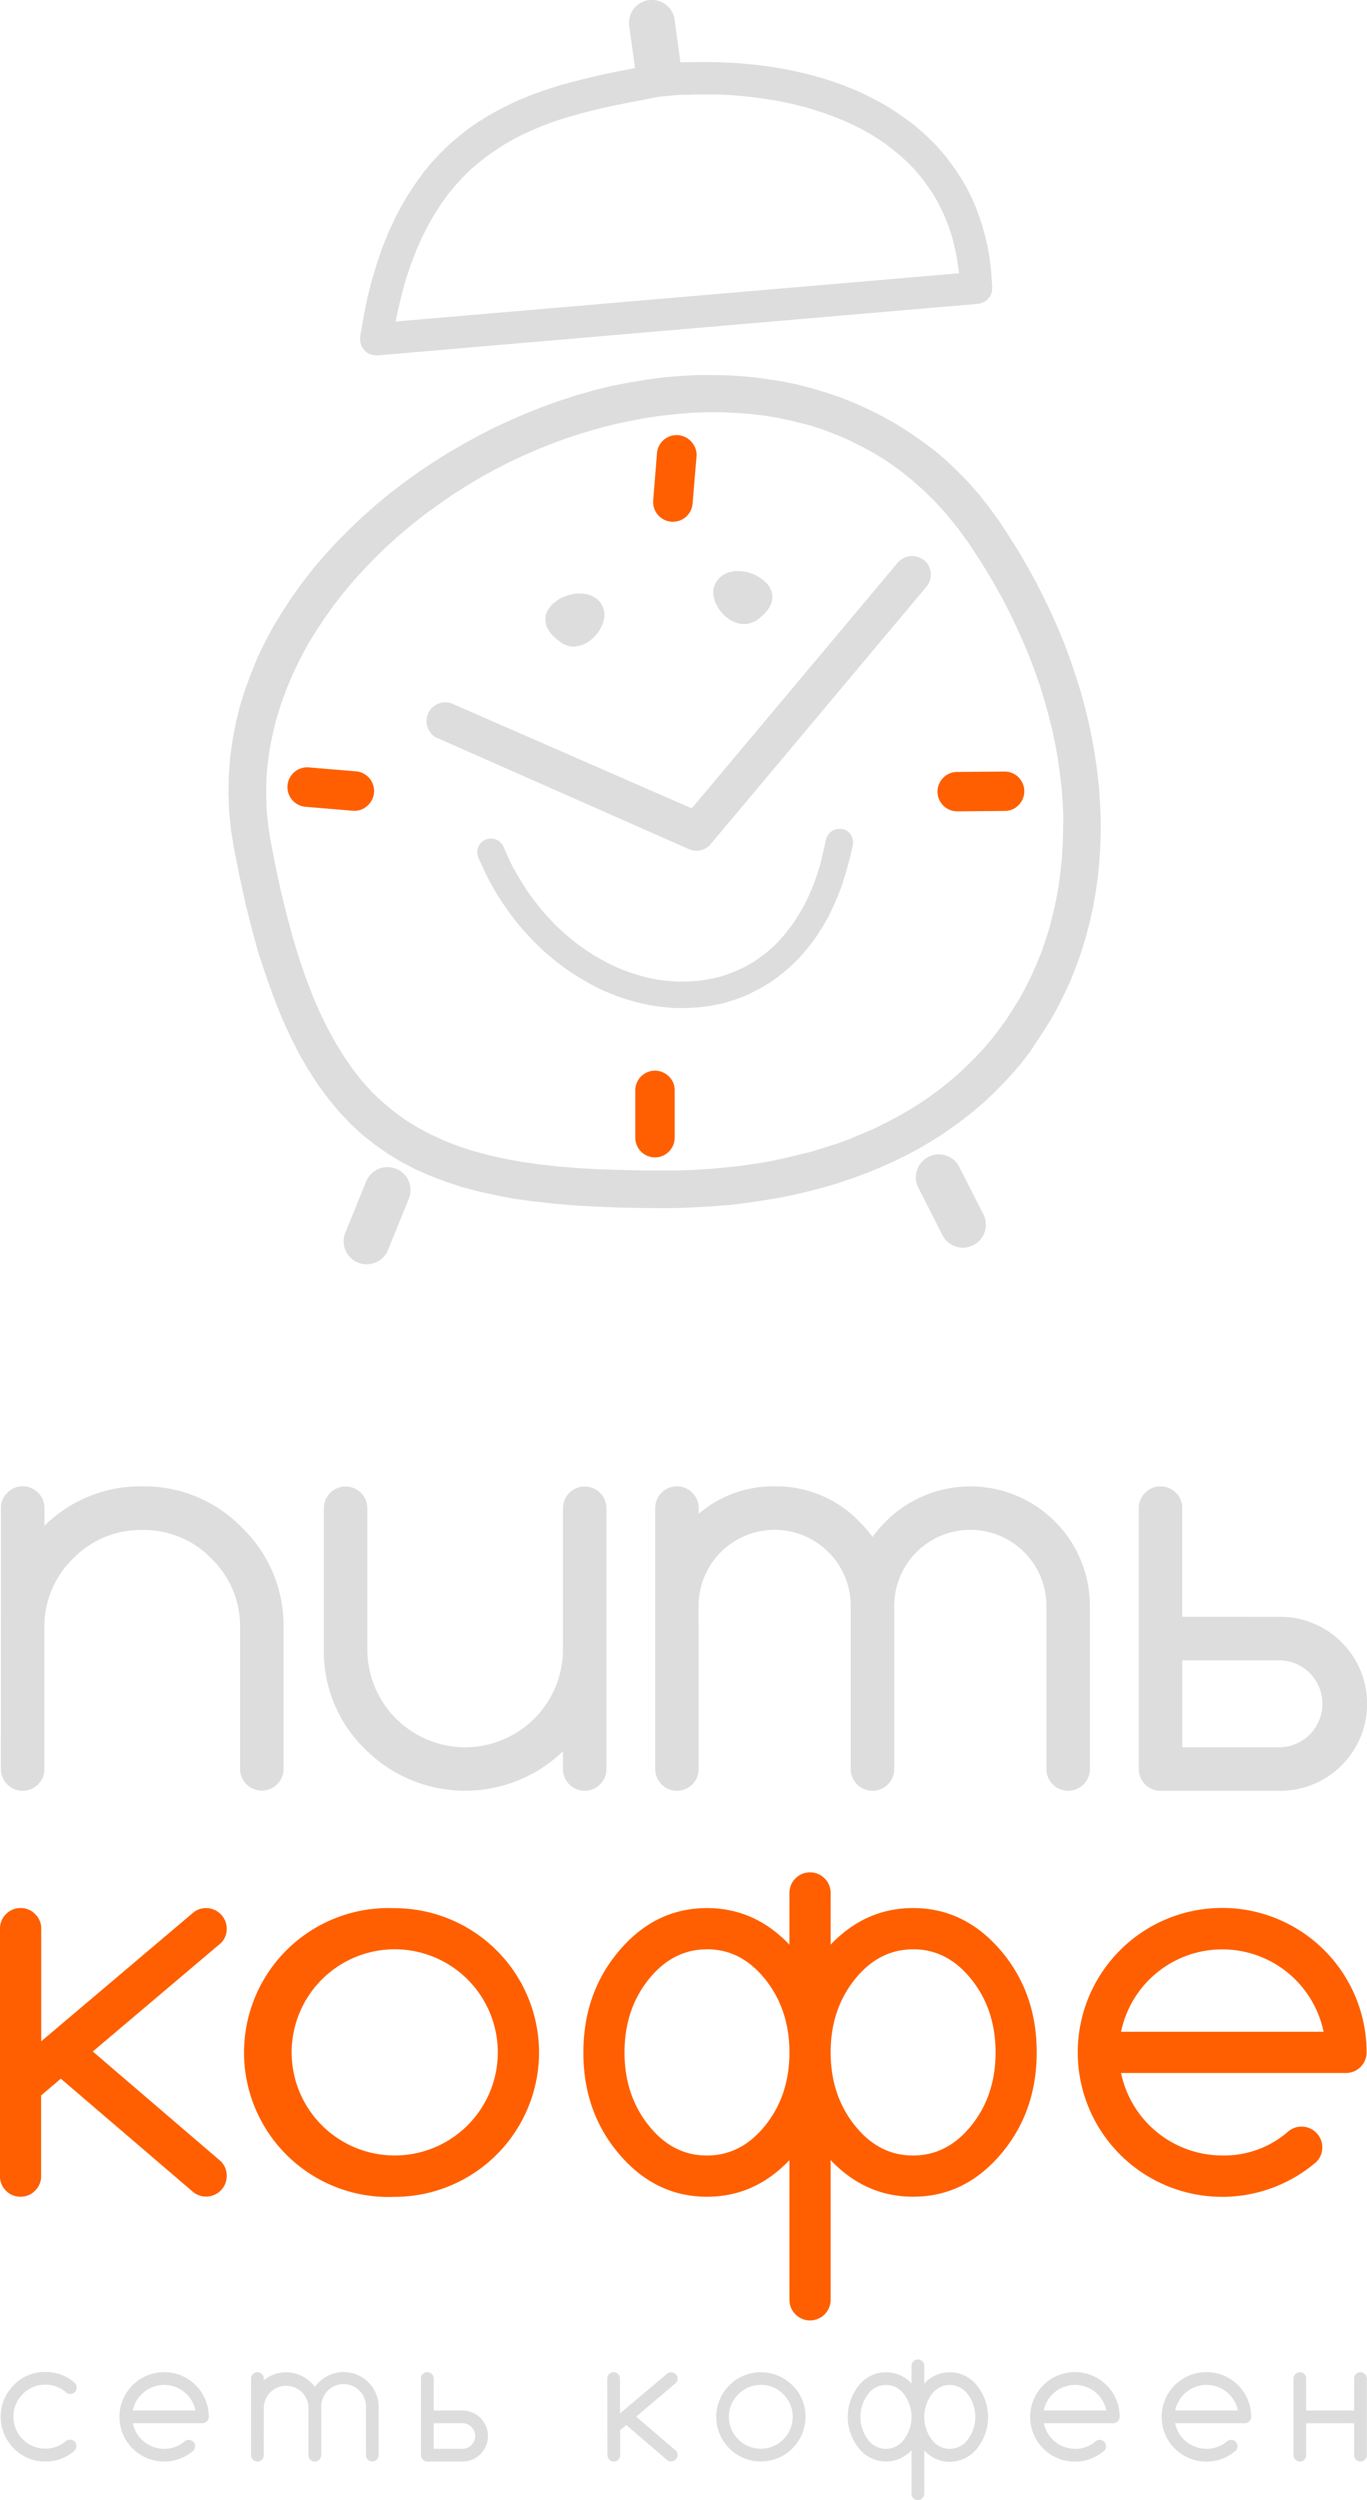 <svg xmlns="http://www.w3.org/2000/svg" viewBox="0 0 416.46 761.42"><defs><style>.cls-1{fill:#ff5f00;}.cls-2{fill:#ddd;}</style></defs><title>pit kofe vertical</title><g id="Layer_2" data-name="Layer 2"><g id="Layer_1-2" data-name="Layer 1"><path class="cls-1" d="M0,587.44A6,6,0,0,1,1.84,583a6,6,0,0,1,4.44-1.84A6,6,0,0,1,10.71,583a6,6,0,0,1,1.85,4.44v34.3l46.08-39a6,6,0,0,1,4.16-1.57,6.3,6.3,0,0,1,6.28,6.28,6,6,0,0,1-1.81,4.4l-39,33,39,33.44a6.25,6.25,0,0,1,1.81,4.47,6.29,6.29,0,0,1-10.36,4.79L18.53,633.13l-6,5.1V662.8a6,6,0,0,1-1.85,4.44,6,6,0,0,1-4.43,1.84,6,6,0,0,1-4.44-1.84A6,6,0,0,1,0,662.8Z"/><path class="cls-1" d="M164.22,625.12a44,44,0,0,1-44,44,44,44,0,1,1,0-87.92,44,44,0,0,1,44,44Zm-44-31.4a31.4,31.4,0,1,0,22.22,53.62,31.4,31.4,0,0,0-22.22-53.62Z"/><path class="cls-1" d="M240.5,576.56a6.28,6.28,0,0,1,12.56,0v15.75q10.6-11.15,25.12-11.15,15.62,0,26.65,12.87t11,31.09q0,18.21-11,31.09t-26.65,12.87q-14.52,0-25.12-11.15v42.55a6.28,6.28,0,0,1-12.56,0V657.94q-10.6,11.15-25.12,11.15-15.62,0-26.65-12.87t-11-31.09q0-18.21,11-31.09t26.65-12.87q14.52,0,25.12,11.15Zm-25.12,17.17q-10.44,0-17.78,9.18t-7.34,22.22q0,13,7.34,22.22t17.78,9.18q10.44,0,17.78-9.18t7.34-22.22q0-13-7.34-22.22T215.38,593.72Zm62.8,0q-10.44,0-17.78,9.18t-7.34,22.22q0,13,7.34,22.22t17.78,9.18q10.44,0,17.78-9.18t7.34-22.22q0-13-7.34-22.22T278.18,593.72Z"/><path class="cls-1" d="M396.56,647.73a6.3,6.3,0,0,1,6.28,6.28,6.25,6.25,0,0,1-1.81,4.47,44,44,0,1,1,15.31-33.36,6.3,6.3,0,0,1-6.28,6.28H341.53a31.55,31.55,0,0,0,30.85,25.12,29.64,29.64,0,0,0,20.25-7.46A6.25,6.25,0,0,1,396.56,647.73Zm6.67-28.89a31.51,31.51,0,0,0-61.7,0Z"/><path class="cls-1" d="M203.77,327.85a6,6,0,0,0-10.23,4.23v14.44a6,6,0,0,0,12,0V332.09A5.77,5.77,0,0,0,203.77,327.85Z"/><path class="cls-1" d="M310.32,245.22A6,6,0,0,0,306,235l-14.44.12a6,6,0,0,0,.1,12L306.1,247A5.77,5.77,0,0,0,310.32,245.22Z"/><path class="cls-1" d="M210.7,134.64A6,6,0,0,0,200.15,138L199,152.4a6,6,0,0,0,12,1l1.2-14.39A5.77,5.77,0,0,0,210.7,134.64Z"/><path class="cls-1" d="M111.85,245.49a6,6,0,0,0-3.37-10.55l-14.39-1.2a6,6,0,0,0-1,12l14.39,1.2A5.77,5.77,0,0,0,111.85,245.49Z"/><path class="cls-2" d="M.29,459.34a6.38,6.38,0,0,1,1.95-4.68,6.38,6.38,0,0,1,4.68-1.95,6.38,6.38,0,0,1,4.68,1.95,6.38,6.38,0,0,1,1.95,4.68v5.38a41.36,41.36,0,0,1,29.8-12,41.47,41.47,0,0,1,30.42,12.62,41.47,41.47,0,0,1,12.62,30.42v43a6.62,6.62,0,0,1-13.25,0v-43A28.71,28.71,0,0,0,64.4,474.7,28.71,28.71,0,0,0,43.33,466a28.71,28.71,0,0,0-21.07,8.73,28.71,28.71,0,0,0-8.73,21.07v43a6.38,6.38,0,0,1-1.95,4.68,6.38,6.38,0,0,1-4.68,1.95,6.38,6.38,0,0,1-4.68-1.95,6.38,6.38,0,0,1-1.95-4.68Z"/><path class="cls-2" d="M184.75,538.81a6.62,6.62,0,0,1-13.25,0v-5.38a43,43,0,0,1-60.22-.62,41.46,41.46,0,0,1-12.62-30.42v-43a6.62,6.62,0,0,1,13.25,0v43a29.82,29.82,0,0,0,29.8,29.8,29.82,29.82,0,0,0,29.8-29.8v-43a6.62,6.62,0,0,1,13.25,0Z"/><path class="cls-2" d="M212.86,538.81a6.62,6.62,0,0,1-13.25,0V459.34a6.62,6.62,0,0,1,13.25,0v1.74A34.69,34.69,0,0,1,236,452.72a35.09,35.09,0,0,1,25.75,10.68,40.74,40.74,0,0,1,4.06,4.72,40.74,40.74,0,0,1,4.06-4.72,36.42,36.42,0,0,1,62.17,25.75v49.67a6.62,6.62,0,0,1-13.25,0V489.14a23.18,23.18,0,1,0-46.36,0v49.67a6.62,6.62,0,0,1-13.25,0V489.14a23.18,23.18,0,1,0-46.36,0Z"/><path class="cls-2" d="M360.17,459.34v33.11H390a26.49,26.49,0,1,1,0,53H353.55a6.64,6.64,0,0,1-6.62-6.62V459.18a6.52,6.52,0,0,1,2-4.55,6.31,6.31,0,0,1,4.64-1.9,6.64,6.64,0,0,1,6.62,6.62ZM390,532.19a13.25,13.25,0,0,0,0-26.49h-29.8v26.49Z"/><path class="cls-2" d="M21.36,743.08a1.84,1.84,0,0,1,1.37.58A1.86,1.86,0,0,1,23.3,745a2.06,2.06,0,0,1-.6,1.44,13.1,13.1,0,0,1-8.88,3.28,13.1,13.1,0,0,1-9.62-4,13.61,13.61,0,0,1,0-19.27,13.1,13.1,0,0,1,9.62-4,13.09,13.09,0,0,1,8.88,3.28,1.92,1.92,0,0,1,.67,1.5,1.83,1.83,0,0,1-.56,1.37,2,2,0,0,1-2.61.14,9.35,9.35,0,0,0-6.38-2.41,9.43,9.43,0,0,0-6.88,2.85,9.74,9.74,0,0,0,0,13.77,9.43,9.43,0,0,0,6.88,2.85,9.3,9.3,0,0,0,6.35-2.38A1.92,1.92,0,0,1,21.36,743.08Z"/><path class="cls-2" d="M57.49,743.14a1.91,1.91,0,0,1,1.38.56,1.89,1.89,0,0,1,.57,1.38,1.94,1.94,0,0,1-.56,1.38,13.63,13.63,0,0,1-18.5-.7A13.61,13.61,0,0,1,50,722.52a13.59,13.59,0,0,1,13.61,13.61,2,2,0,0,1-1.94,1.94H40.46A9.76,9.76,0,0,0,50,745.86a9.23,9.23,0,0,0,6.28-2.31A1.91,1.91,0,0,1,57.49,743.14Zm2.07-8.95a9.75,9.75,0,0,0-16.43-4.94,9.37,9.37,0,0,0-2.67,4.94Z"/><path class="cls-2" d="M80.36,747.81a1.94,1.94,0,0,1-1.94,1.94,2,2,0,0,1-1.94-1.94V724.46a2,2,0,0,1,1.94-1.94,1.94,1.94,0,0,1,1.94,1.94V725a10.7,10.7,0,0,1,14.38.68A12.48,12.48,0,0,1,95.93,727a12.48,12.48,0,0,1,1.19-1.38,10.69,10.69,0,0,1,18.25,7.57v14.59a2,2,0,0,1-1.94,1.94,1.84,1.84,0,0,1-1.37-.57,1.86,1.86,0,0,1-.57-1.37V733.22a6.81,6.81,0,1,0-13.61,0v14.59a2,2,0,0,1-1.94,1.94,1.89,1.89,0,0,1-1.38-.57,1.86,1.86,0,0,1-.58-1.37V733.22a6.81,6.81,0,0,0-13.61,0Z"/><path class="cls-2" d="M132.12,724.46v9.73h8.76a7.78,7.78,0,1,1,0,15.56h-10.7a2,2,0,0,1-1.94-1.94V724.42a1.92,1.92,0,0,1,.59-1.34,1.85,1.85,0,0,1,1.35-.56,1.94,1.94,0,0,1,1.94,1.94Zm8.76,21.4a3.75,3.75,0,0,0,2.75-1.15,3.88,3.88,0,0,0,0-5.49,3.75,3.75,0,0,0-2.75-1.15h-8.76v7.79Z"/><path class="cls-2" d="M185,724.46a2,2,0,0,1,1.94-1.94,1.94,1.94,0,0,1,1.94,1.94v10.63L203.21,723a2,2,0,0,1,3.24,1.45,1.9,1.9,0,0,1-.56,1.37l-12.08,10.24,12.08,10.36a1.93,1.93,0,0,1,.56,1.38,2,2,0,0,1-3.22,1.48l-12.45-10.67-1.85,1.59v7.61a1.94,1.94,0,0,1-1.94,1.94,2,2,0,0,1-1.94-1.94Z"/><path class="cls-2" d="M245.39,736.13a13.59,13.59,0,1,1-4-9.63A13.15,13.15,0,0,1,245.39,736.13Zm-13.61-9.73a9.72,9.72,0,1,0,6.88,2.85A9.43,9.43,0,0,0,231.78,726.4Z"/><path class="cls-2" d="M277.7,720.59a1.94,1.94,0,0,1,1.94-1.94,2,2,0,0,1,1.94,1.94V726a10.37,10.37,0,0,1,7.77-3.45,10.53,10.53,0,0,1,8.26,4,15.32,15.32,0,0,1,0,19.27,10.53,10.53,0,0,1-8.26,4,10.37,10.37,0,0,1-7.77-3.45v13.18a2,2,0,0,1-1.94,1.94,1.94,1.94,0,0,1-1.94-1.94V746.3a10.53,10.53,0,0,1-16-.53,15.27,15.27,0,0,1,0-19.27,10.53,10.53,0,0,1,16-.53Zm-7.79,5.82a6.83,6.83,0,0,0-5.5,2.85,11.51,11.51,0,0,0,0,13.77,6.74,6.74,0,0,0,11,0,11.51,11.51,0,0,0,0-13.77A6.83,6.83,0,0,0,269.91,726.4Zm19.44,0a6.86,6.86,0,0,0-5.5,2.85,11.56,11.56,0,0,0,0,13.77,6.75,6.75,0,0,0,11,0,11.56,11.56,0,0,0,0-13.77A6.87,6.87,0,0,0,289.35,726.4Z"/><path class="cls-2" d="M335,743.14a1.91,1.91,0,0,1,1.38.56,1.89,1.89,0,0,1,.57,1.38,1.93,1.93,0,0,1-.56,1.38,13.64,13.64,0,1,1,4.73-10.33,2,2,0,0,1-1.94,1.94H318a9.76,9.76,0,0,0,9.55,7.79,9.23,9.23,0,0,0,6.28-2.31A1.91,1.91,0,0,1,335,743.14Zm2.07-8.95a9.75,9.75,0,0,0-19.1,0Z"/><path class="cls-2" d="M375.06,743.14a1.91,1.91,0,0,1,1.38.56,1.89,1.89,0,0,1,.57,1.38,1.93,1.93,0,0,1-.56,1.38,13.64,13.64,0,1,1,4.73-10.33,2,2,0,0,1-1.94,1.94H358a9.76,9.76,0,0,0,9.55,7.79,9.23,9.23,0,0,0,6.28-2.31A1.91,1.91,0,0,1,375.06,743.14Zm2.07-8.95a9.75,9.75,0,0,0-19.1,0Z"/><path class="cls-2" d="M397.93,738.08v9.73a1.94,1.94,0,0,1-1.94,1.94,2,2,0,0,1-1.94-1.94V724.46a2,2,0,0,1,1.94-1.94,1.94,1.94,0,0,1,1.94,1.94v9.73h14.6v-9.73a1.85,1.85,0,0,1,.56-1.37,1.89,1.89,0,0,1,1.38-.57,2,2,0,0,1,1.94,1.94v23.34a2,2,0,0,1-1.94,1.94,1.89,1.89,0,0,1-1.38-.57,1.85,1.85,0,0,1-.56-1.37v-9.73Z"/><polygon class="cls-2" points="217.38 181.55 217.54 182.18 217.69 182.81 217.89 183.43 218.23 184.07 218.54 184.66 218.84 185.27 219.26 185.84 219.69 186.37 220.15 186.89 220.62 187.4 221.14 187.88 221.71 188.29 222.25 188.72 222.88 189.04 223.44 189.35 224.08 189.61 224.77 189.82 225.38 189.98 226.07 190.08 226.69 190.08 227.37 190.08 228.06 189.93 228.72 189.78 229.35 189.5 230.06 189.2 230.72 188.77 231.93 187.83 232.93 186.89 233.75 185.95 234.38 185.01 234.85 184.07 235.17 183.18 235.28 182.28 235.28 181.4 235.17 180.56 234.91 179.78 234.55 178.99 234.08 178.25 233.5 177.57 232.82 176.95 232.08 176.32 231.31 175.8 230.45 175.33 229.58 174.9 228.64 174.54 227.69 174.27 226.69 174.07 225.75 173.97 224.77 173.92 223.82 173.97 222.88 174.12 221.92 174.33 221.1 174.7 220.31 175.11 219.53 175.69 218.9 176.32 218.27 177.1 217.8 177.98 217.59 178.52 217.44 179.1 217.32 179.72 217.28 180.29 217.32 180.93 217.38 181.55"/><polygon class="cls-2" points="166.56 190.92 167.05 191.81 167.66 192.75 168.5 193.69 169.49 194.64 170.75 195.57 171.37 195.98 172.06 196.36 172.69 196.56 173.36 196.78 174.05 196.89 174.73 196.94 175.41 196.89 176.03 196.78 176.72 196.62 177.35 196.41 177.97 196.2 178.54 195.89 179.17 195.53 179.76 195.1 180.29 194.69 180.81 194.22 181.27 193.75 181.75 193.17 182.16 192.64 182.57 192.06 182.9 191.49 183.2 190.86 183.52 190.24 183.73 189.61 183.89 188.98 184.05 188.35 184.1 187.79 184.15 187.15 184.1 186.53 183.99 185.95 183.84 185.37 183.63 184.8 183.16 183.9 182.57 183.12 181.9 182.5 181.17 181.98 180.32 181.5 179.5 181.19 178.6 180.93 177.66 180.83 176.66 180.78 175.73 180.78 174.73 180.93 173.74 181.14 172.79 181.4 171.85 181.76 170.96 182.13 170.13 182.59 169.35 183.18 168.61 183.75 167.92 184.38 167.41 185.11 166.89 185.84 166.52 186.59 166.26 187.4 166.16 188.24 166.16 189.08 166.31 189.98 166.56 190.92"/><path class="cls-2" d="M335.11,244.45l-.31-4.76-.53-4.76-.68-4.82-.84-4.81-1-4.81-1.15-4.83-1.3-4.8L327.79,206l-1.63-4.81-1.76-4.82-2-4.81-2.1-4.76L318,182l-2.4-4.75L313,172.55l-2.72-4.67-2.93-4.65-3-4.61-2.92-4-3-3.82-3.18-3.66-3.37-3.45-3.44-3.3-3.61-3.09L281,134.45l-3.88-2.71-4-2.52-4.08-2.3-4.25-2.14-4.28-1.94-4.39-1.77-4.51-1.53L247,118.18,242.4,117l-4.77-.94-4.87-.74-4.86-.58-5-.36-5.07-.15-5.08,0-5.19.27-5.18.41-5.23.69-5.28.89-5.34,1-5.33,1.31-5.34,1.52-5.38,1.73L165.06,124l-5.39,2.15-4.77,2.09-4.71,2.2-4.66,2.41-4.64,2.56-4.61,2.67-4.56,2.88-4.44,3-4.39,3.14-4.3,3.3-4.13,3.45-4.08,3.61-3.93,3.72-3.82,3.87L99,169l-3.5,4.08-3.3,4.24-3.12,4.35-2.94,4.44-2.78,4.54-2.52,4.67-2.3,4.76-2,4.88-1.85,5L73.11,215l-1.25,5.14-1,5.23-.75,5.32-.4,5.4-.1,5.5.19,5.54.58,5.61.89,5.66L73,267.05l1.79,8.17,1.92,7.68,2,7.33L81,297.1l2.31,6.49,2.4,6.08,2.58,5.7,2.66,5.29,2.87,5,3,4.66,3.14,4.24,3.29,4,3.46,3.67,3.61,3.34,3.8,3,4,2.83,4.14,2.51,4.35,2.26,4.53,2,4.72,1.77,4.92,1.63,5.11,1.36,5.3,1.15,5.54,1.06,5.76.78,6,.67,6.23.55,6.44.35,6.64.27,6.9.16,7.11.06,5.34-.06,5.2-.22,5.12-.31,5-.41,5-.59,4.86-.74,4.78-.77,4.67-.94,4.59-1.09,4.5-1.16,4.4-1.31,4.31-1.46,4.18-1.53,4.07-1.66,4-1.78,3.93-1.89,3.76-2,3.68-2.14,3.55-2.21,3.46-2.41,3.35-2.45,3.24-2.56,3.15-2.73,3-2.83,2.87-2.92,2.78-3,2.66-3.13,2.52-3.31L316,317l2.26-3.45,2.22-3.56,2-3.68,2-4,1.85-4.08,1.61-4.14,1.51-4.23,1.31-4.29,1.16-4.39,1-4.4.79-4.51.68-4.48.47-4.61.32-4.61.15-4.66v-4.71ZM323.86,253l-.11,4.29-.26,4.23-.42,4.2-.57,4.14-.73,4.13-.89,4-1,4-1.2,3.94-1.34,3.86-1.54,3.83-1.65,3.71-1.8,3.61-1.82,3.35-2,3.18-2,3.14-2.21,3-2.23,2.93-2.42,2.82-2.57,2.72-2.61,2.61-2.72,2.57-2.82,2.39-3,2.37-3,2.19-3.18,2.15-3.25,2-3.34,1.88-3.46,1.83-3.55,1.73-3.67,1.57L258.67,347l-3.87,1.41-3.93,1.24-4,1.21-4.13,1-4.18,1-4.29.9-4.39.73-4.5.63-4.55.48-4.62.42-4.76.3-4.76.17-4.93,0-6.89,0-6.65-.17-6.39-.2-6.12-.37-5.92-.48-5.6-.63-5.38-.78-5.19-.95-4.91-1.1L144,350.52l-4.49-1.47-4.29-1.68-4.1-1.88-3.91-2.1-3.72-2.3-3.51-2.57-3.4-2.82-3.2-3-3-3.34-2.88-3.67-2.73-3.93-2.56-4.19L99.7,313l-2.36-4.86L95.13,303,93,297.4l-2-5.92-1.88-6.22-1.78-6.65-1.72-7L84,264.18l-1.52-7.85-.77-4.86-.49-4.87-.14-4.81.09-4.77.42-4.71.68-4.72L83.2,223l1.16-4.57,1.42-4.5,1.67-4.44,1.85-4.4,2.08-4.29,2.25-4.25,2.52-4.13,2.66-4,2.82-4,3-3.87,3.19-3.78,3.35-3.66,3.45-3.56,3.58-3.46,3.76-3.35,3.82-3.19,3.92-3.09,4.09-2.92,4.13-2.88,4.2-2.67,4.28-2.56,4.35-2.4,4.4-2.26,4.45-2.09,4.48-1.93,3.93-1.57,4.09-1.51,4.08-1.36,4.17-1.26,4.27-1.2,4.27-1,4.36-.89,4.35-.78,4.38-.63,4.46-.47,4.38-.36,4.45-.16h4.47l4.44.21,4.39.31,4.41.53,4.4.74,4.28.94,4.35,1.08,4.25,1.31,4.17,1.58,4.15,1.77,4,2,4,2.19,3.94,2.46,3.8,2.72,3.73,3,3.59,3.19,3.47,3.45,3.39,3.77,3.24,4,3.16,4.29,2.81,4.29,2.72,4.29,2.57,4.35,2.42,4.34,2.25,4.39,2.09,4.4,2,4.44,1.83,4.4,1.68,4.44,1.57,4.45,1.36,4.5,1.25,4.45,1.11,4.45.93,4.45.79,4.39.62,4.44.54,4.4.3,4.36.21,4.33Z"/><path class="cls-2" d="M109.8,104.31l.15.53.15.53.28.46.31.47.37.43.4.36.43.36.48.26.53.21.51.16.52.12.57.05H115l182.85-15.7.46-.06.49-.1.41-.17.47-.21.36-.2.37-.26.38-.31.3-.33.32-.35.24-.38.22-.42.17-.41.15-.47,0-.47.08-.47,0-.48-.12-1.89-.14-1.83L301.89,82l-.22-1.83-.24-1.73-.28-1.78-.31-1.72-.42-1.68-.37-1.67-.48-1.68-.45-1.62-.54-1.62L298,65.07l-.57-1.57L296.82,62l-.68-1.52-.73-1.51-.75-1.46-.78-1.41L293,54.61l-.87-1.36-.9-1.36-.93-1.36-1-1.3-1-1.32-1.05-1.31-1.08-1.21-1.11-1.26-1.21-1.2-1.19-1.15-1.21-1.15-1.32-1.16L278,37.7,275.67,36l-2.3-1.61L271,32.83l-2.41-1.41-2.45-1.31-2.47-1.25-2.45-1.16-2.52-1-2.51-1-2.57-.89L251.13,24l-2.5-.73-2.57-.68L243.54,22,241,21.43l-2.48-.48-2.46-.41-2.46-.37-2.4-.31-2.34-.25-2.31-.21-2.31-.2-2.19-.11L219.89,19l-2.09-.06-2-.05h-2l-3.69.05L207.3,19,205.52,6a6.72,6.72,0,0,0-2.7-4.6,6.95,6.95,0,0,0-9.76,1.34,6.72,6.72,0,0,0-1.36,5.16l1.76,12.83-3.13.61-3.2.63-3.24.67-3.19.74-3.29.79-3.25.83-3.24.89-3.25,1-3.25,1.1-3.23,1.21-3.2,1.3L154.85,32l-3.1,1.57-3.08,1.72-3,1.88-2.92,2-2.87,2.27-2.83,2.4-2.71,2.61-2.64,2.83-2.51,3-2.4,3.3-2.31,3.45-2.19,3.72-2.1,4-1.93,4.23-1.83,4.5-1.62,4.82-1.54,5.08-1.36,5.39-1.14,5.75-1.05,6,0,.58,0,.51ZM121.37,93.9,122.56,89l1.3-4.61,1.47-4.29,1.58-4.09,1.72-3.82,1.83-3.61,1.93-3.35,2-3.14,2.1-2.92,2.25-2.72,2.36-2.56,2.4-2.36L146,49.42l2.57-2,2.65-1.84,2.7-1.73,2.76-1.57,2.78-1.41,2.88-1.3,2.88-1.21,2.93-1.11,2.92-1,3-.89,3-.83,3.05-.78,3-.72,3-.69,6.07-1.21,2.64-.51,3.33-.64.46-.1,1.07-.21.92-.16.27-.06,2.11-.19,2.18-.22,2.21-.16,1.3,0,1,0,2.24-.1h4.71l2.36,0,2.39.11,2.41.16,2.46.22,2.42.25,2.45.32,2.46.36,2.46.37,2.41.47,2.45.52,2.4.57,2.42.63,2.36.73,2.35.74,2.36.83,2.29.88,2.27.94,2.25,1,2.19,1.1,2.15,1.16L266,41.31l2,1.31L270,44l1.87,1.48L273.78,47l1,.88,1,.9.95.89.89.94.9.93.87,1,.84,1,.8,1,.79,1,.72,1.05.74,1.1.73,1,.68,1.11.62,1.09.63,1.14.57,1.17.58,1.15.53,1.19.51,1.21.48,1.21.48,1.25.42,1.26.41,1.29.36,1.27.32,1.31.3,1.36L291.2,77l.28,1.36.2,1.42.21,1.36.21,1.41.08.68L120.52,97.93Z"/><path class="cls-2" d="M281.55,170.69a5.76,5.76,0,0,0-8.08.72l-62.73,74.81-73-31.91v0a5.73,5.73,0,0,0-4.59,10.49h0l.11,0,0,0,76.36,33.72h0a5.73,5.73,0,0,0,6.53-1c.24-.24,66.11-78.84,66.11-78.84a5.76,5.76,0,0,0-.73-8.08Z"/><path class="cls-2" d="M120.67,356a7,7,0,0,0-9.11,3.83l-6.35,15.6a7,7,0,0,0,13,5.28l6.35-15.6a7,7,0,0,0-3.84-9.11Z"/><path class="cls-2" d="M292.11,355.15a7,7,0,0,0-12.47,6.33l7.62,15a7,7,0,0,0,12.47-6.33Z"/><path class="cls-2" d="M256.72,252.56a4.23,4.23,0,0,0-5.07,3.15l-.19.83h0l-.09.42-1.3,5.59-.18.68-.62,2.14-.68,2-.75,2-.78,1.94-.82,1.88-.9,1.83-.94,1.78-1,1.68-1,1.63-1.11,1.62-1.15,1.46L239,284.69l-1.2,1.36-1.25,1.31-1.31,1.25-1.35,1.21-1.42,1.1L231,292l-1.45,1-1.52.88-1.57.85-1.63.73-1.61.72-1.69.59-1.67.58-1.76.47-1.8.37-1.76.31-1.89.26-2.14.14-2.19.06h-2.2l-2.21-.16-2.21-.21-2.13-.36-2.2-.42-2.15-.59-2.14-.62-2.1-.73-2.08-.79-2.09-.94-2-1-2-1.09-2-1.17-1.94-1.25-1.94-1.35L175,286.84l-1.83-1.52-1.83-1.57-1.74-1.63-1.71-1.77-1.63-1.78-1.63-1.9-1.51-1.92-1.52-2-1.43-2.08-1.35-2.15-1.31-2.19-1.26-2.25-.73-1.46-2.23-4.92a4.17,4.17,0,0,0-7.59,3.44l.67,1.47h0l1.21,2.67.17.34,1.14,2.29,1.41,2.56.81,1.36.65,1.1,1.57,2.41,1.63,2.34,1.66,2.24,1.79,2.21,1.83,2.09,1.88,2,1.93,1.93,2,1.88,2.09,1.78,2.1,1.67,2.13,1.62,2.21,1.47,2.25,1.4,2.31,1.37,2.28,1.22,2.36,1.15,2.42,1,2.41.94,2.4.77,2.47.73,2.51.58,2.45.51,2.52.38,2.49.25,2.58.17,2.51,0,2.55-.1,2.52-.21,2.21-.26,2.07-.41,2.17-.43,2-.57,2-.62,2-.74,1.94-.79,1.89-1,1.82-.92,1.84-1.11,1.78-1.1,1.66-1.25,1.68-1.32,1.61-1.35,1.59-1.47,1.51-1.51,1.41-1.62,1.42-1.68,1.37-1.73,1.3-1.83,1.21-1.94,1.2-1.94,1.12-2,1-2.09,1-2.14.94-2.26.89-2.29.41-1.24.37-1.14.74-2.39.68-2.5.38-1.52.17-.57.81-3.47a4.24,4.24,0,0,0-3.15-5.07Z"/></g></g></svg>
